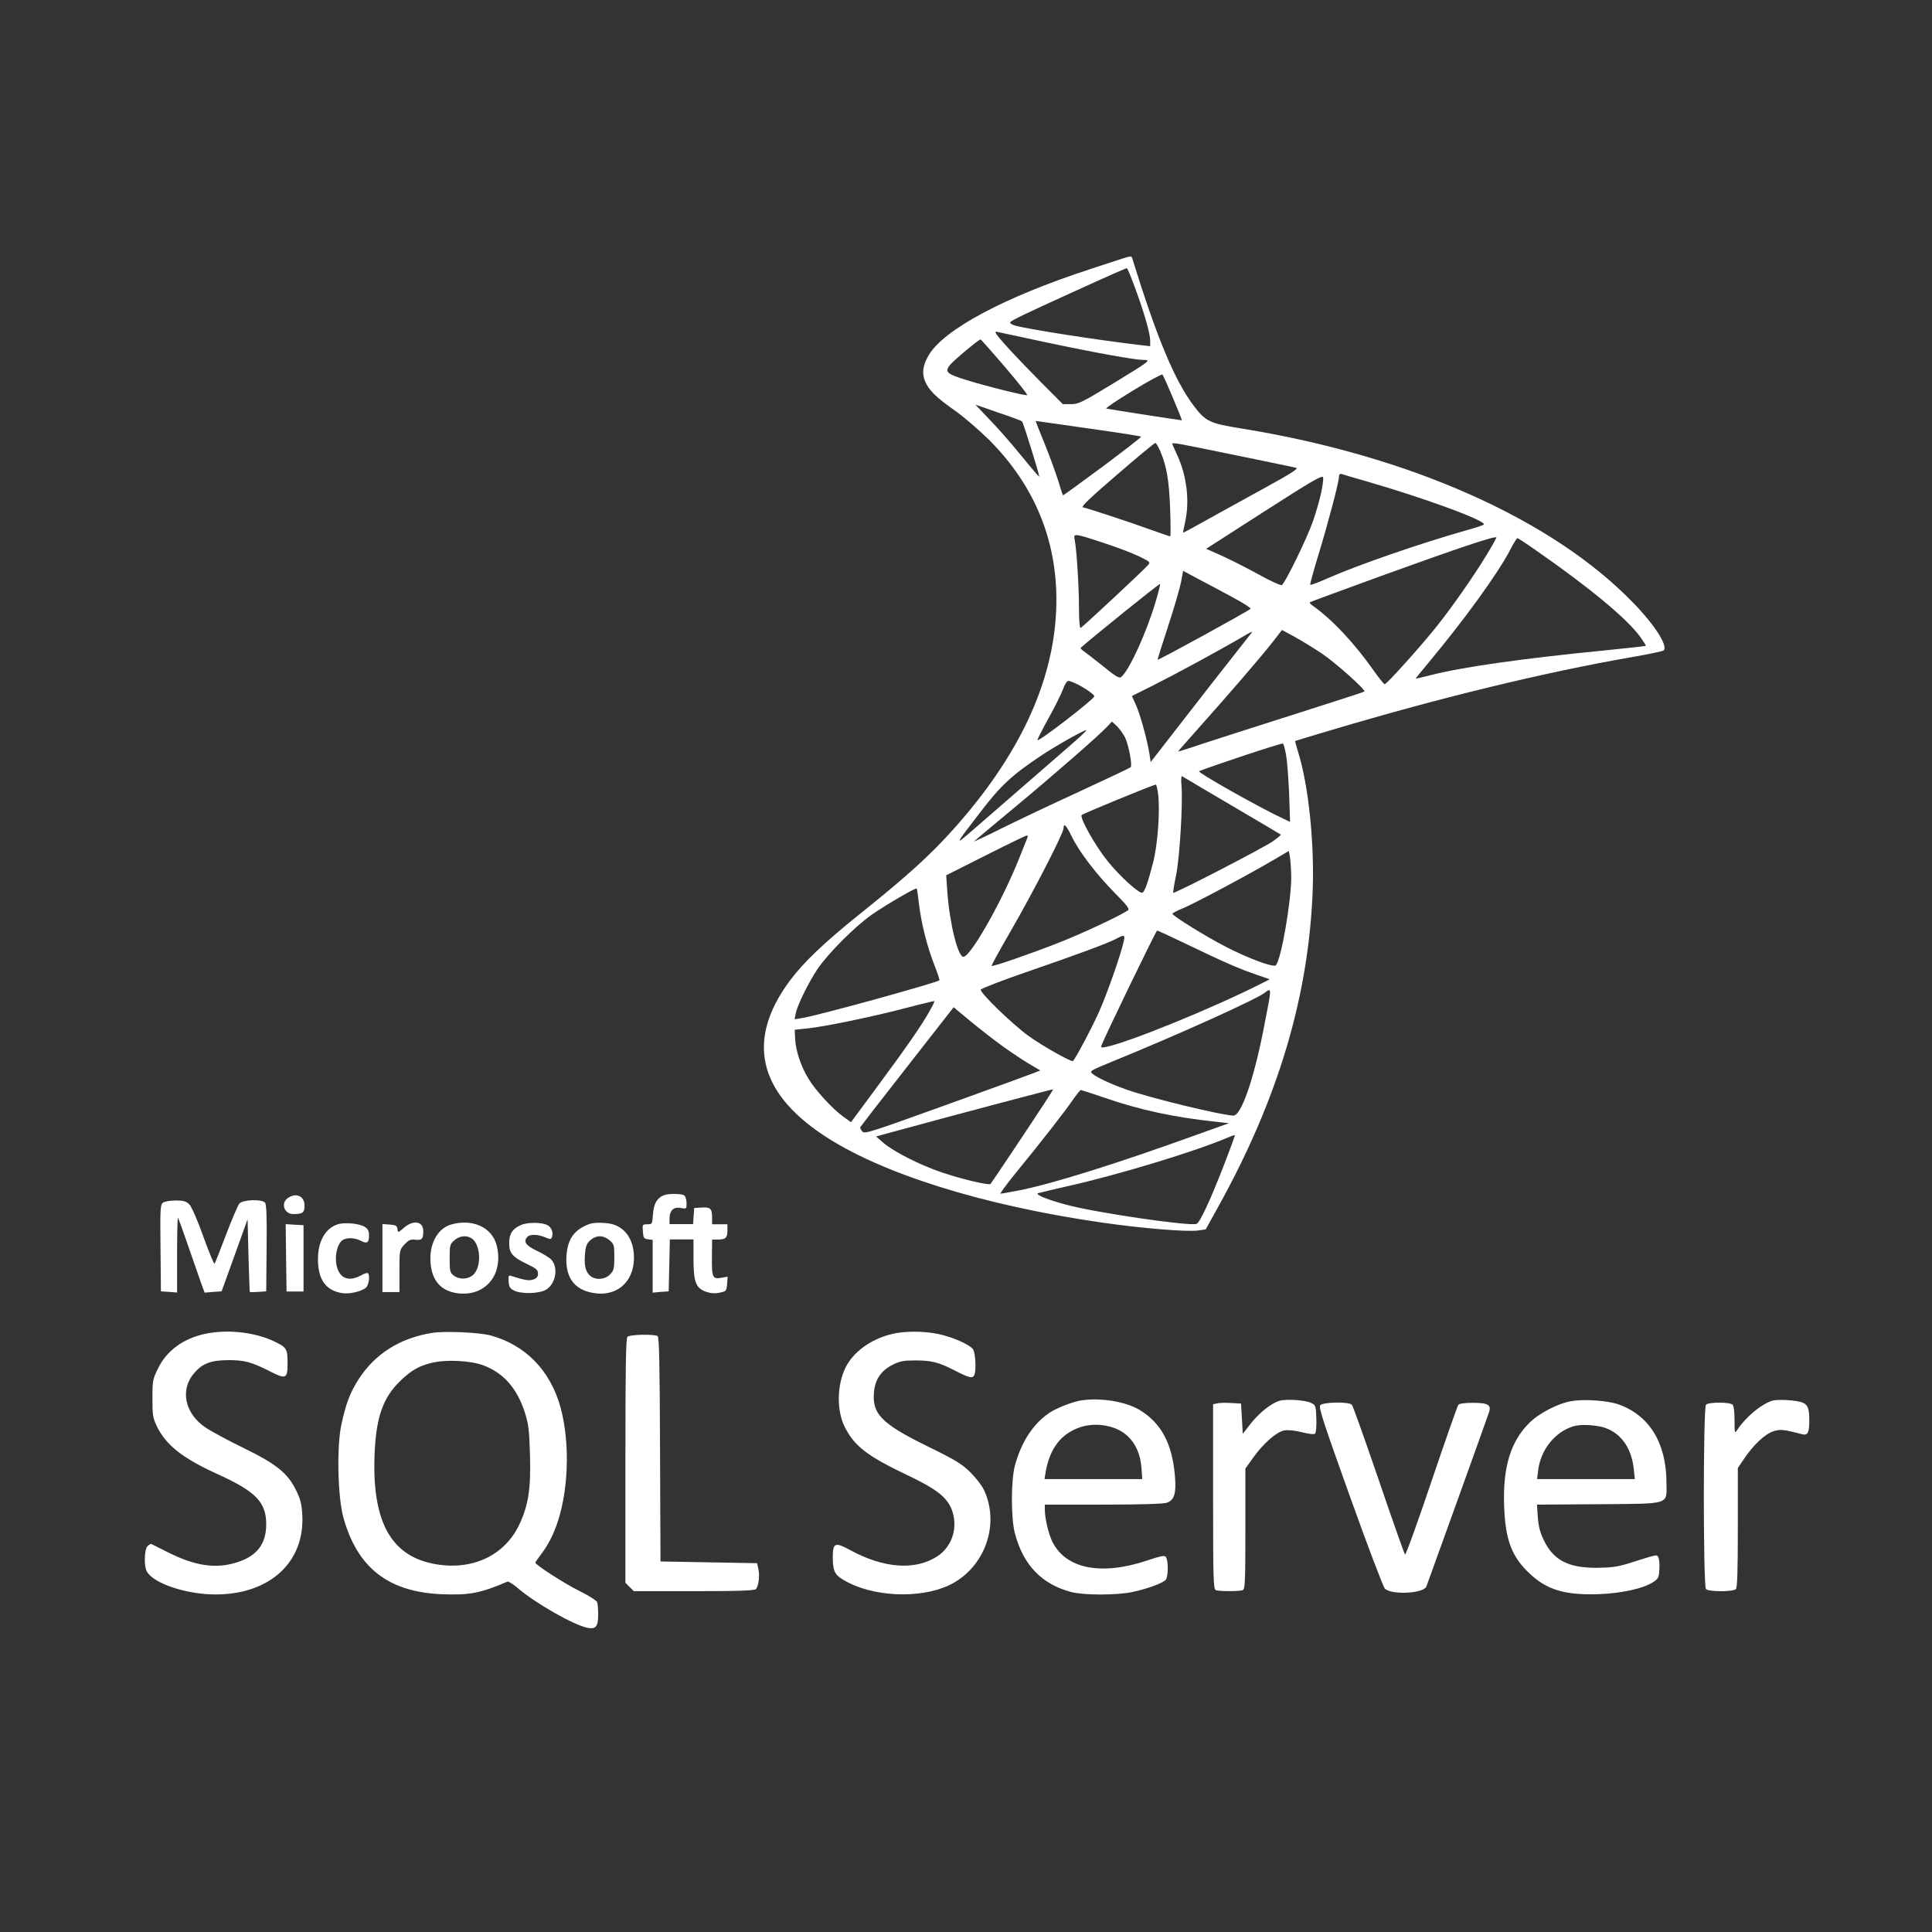 <svg width="38" height="38" viewBox="0 0 38 38" fill="none" xmlns="http://www.w3.org/2000/svg">
<rect x="0" y="0" width="38" height="38" fill="#333333" stroke="none"/>
<path d="M22.107 5.076C22.05 5.093 21.752 5.192 21.437 5.295C19.753 5.845 18.558 6.483 18.264 6.991C18.15 7.184 18.13 7.343 18.195 7.498C18.269 7.674 18.405 7.811 18.78 8.074C18.956 8.199 19.253 8.454 19.449 8.647C20.377 9.572 20.825 10.707 20.774 11.989C20.717 13.432 20.039 14.876 18.746 16.317C18.295 16.822 17.829 17.242 16.942 17.953C16.201 18.546 15.799 18.932 15.524 19.304C14.681 20.45 14.908 21.471 16.19 22.324C17.322 23.079 19.316 23.706 21.67 24.046C22.459 24.16 23.349 24.233 23.565 24.202L23.715 24.18L23.951 23.754C25.145 21.607 25.746 19.579 25.82 17.483C25.851 16.547 25.735 15.441 25.533 14.794C25.496 14.678 25.471 14.578 25.474 14.575C25.477 14.572 25.811 14.47 26.214 14.351C28.338 13.719 30.395 13.22 32.094 12.925C32.426 12.868 32.706 12.808 32.721 12.794C32.812 12.706 32.548 12.292 32.117 11.85C30.528 10.21 27.72 8.962 24.424 8.429C23.789 8.327 23.712 8.29 23.477 7.978C23.102 7.481 22.751 6.636 22.271 5.085C22.257 5.034 22.243 5.034 22.107 5.076V5.076ZM22.325 5.661C22.51 6.165 22.623 6.56 22.623 6.699V6.809L22.467 6.792C21.619 6.693 20.263 6.483 19.974 6.406C19.9 6.387 19.858 6.358 19.872 6.336C19.894 6.302 20.181 6.163 21.038 5.774C21.834 5.411 22.138 5.278 22.164 5.275C22.175 5.272 22.246 5.448 22.325 5.661ZM20.53 6.724C21.565 6.943 22.322 7.079 22.487 7.079C22.649 7.079 22.632 7.093 21.869 7.558C21.281 7.915 21.213 7.949 21.066 7.949H20.904L20.467 7.51C19.94 6.977 19.582 6.585 19.582 6.54C19.582 6.523 19.594 6.517 19.608 6.526C19.622 6.528 20.039 6.619 20.53 6.724V6.724ZM19.764 7.215C20.019 7.513 20.215 7.762 20.204 7.771C20.181 7.791 19.455 7.612 19.012 7.476C18.624 7.357 18.578 7.317 18.68 7.184C18.748 7.096 19.248 6.679 19.285 6.676C19.296 6.676 19.509 6.917 19.764 7.215V7.215ZM23.071 7.828C23.173 8.069 23.25 8.264 23.247 8.267C23.241 8.27 21.88 8.06 21.761 8.037C21.735 8.032 21.965 7.876 22.277 7.686C22.589 7.496 22.85 7.354 22.864 7.368C22.878 7.382 22.969 7.586 23.071 7.828V7.828ZM20.102 8.287C20.127 8.313 20.453 9.359 20.439 9.373C20.433 9.379 20.28 9.2 20.096 8.973C19.911 8.747 19.634 8.426 19.472 8.261L19.183 7.958L19.631 8.114C19.88 8.196 20.09 8.276 20.102 8.287V8.287ZM21.403 8.426C21.968 8.505 22.436 8.579 22.444 8.588C22.453 8.596 22.11 8.863 21.687 9.178C21.262 9.492 20.913 9.748 20.907 9.742C20.901 9.736 20.859 9.606 20.811 9.447C20.762 9.291 20.643 8.965 20.544 8.721C20.445 8.477 20.365 8.279 20.371 8.279C20.374 8.279 20.839 8.347 21.403 8.426V8.426ZM22.822 8.877C22.946 9.169 22.995 9.447 23.015 10.006C23.026 10.307 23.026 10.55 23.017 10.55C23.006 10.55 22.827 10.488 22.62 10.414C22.206 10.264 21.395 9.997 21.298 9.978C21.256 9.969 21.452 9.782 21.968 9.339C22.368 8.993 22.708 8.712 22.725 8.712C22.739 8.712 22.782 8.786 22.822 8.877V8.877ZM24.277 8.948C24.901 9.076 25.448 9.189 25.491 9.2C25.553 9.215 25.403 9.308 24.742 9.671C24.288 9.921 23.772 10.204 23.596 10.304C23.42 10.403 23.273 10.48 23.27 10.477C23.267 10.474 23.284 10.38 23.309 10.27C23.403 9.864 23.343 9.359 23.156 8.956C23.102 8.84 23.057 8.735 23.057 8.73C23.06 8.698 23.173 8.721 24.277 8.948V8.948ZM25.981 9.711C25.95 9.853 25.879 10.094 25.825 10.25C25.706 10.593 25.269 11.486 25.21 11.509C25.187 11.518 24.98 11.424 24.756 11.299C24.532 11.175 24.206 11.01 24.036 10.933L23.724 10.794L24.867 10.06C25.814 9.453 26.013 9.336 26.024 9.39C26.032 9.427 26.013 9.569 25.981 9.711V9.711ZM26.818 9.45C28.004 9.79 29.257 10.25 29.184 10.318C29.169 10.332 29.014 10.383 28.84 10.431C27.944 10.684 26.699 11.115 26.117 11.373C25.936 11.453 25.78 11.512 25.771 11.501C25.763 11.492 25.834 11.231 25.93 10.919C26.117 10.307 26.336 9.481 26.336 9.376C26.336 9.331 26.353 9.314 26.395 9.325C26.424 9.336 26.614 9.393 26.818 9.45V9.45ZM21.715 10.681C21.985 10.769 22.302 10.891 22.419 10.95C22.629 11.055 22.632 11.058 22.572 11.123C22.464 11.243 21.287 12.34 21.253 12.352C21.236 12.357 21.222 12.193 21.222 11.952C21.222 11.535 21.174 10.78 21.137 10.613C21.108 10.485 21.131 10.488 21.715 10.681V10.681ZM29.249 10.899C28.991 11.328 28.562 11.938 28.256 12.323C27.941 12.717 27.275 13.458 27.235 13.458C27.221 13.458 27.124 13.339 27.02 13.191C26.639 12.649 26.2 12.181 25.814 11.909C25.777 11.884 25.755 11.855 25.763 11.847C25.771 11.838 26.404 11.606 27.167 11.328C28.71 10.769 29.391 10.542 29.433 10.57C29.439 10.573 29.357 10.721 29.249 10.899V10.899ZM30.213 10.826C31.28 11.569 32.003 12.17 32.264 12.53C32.329 12.621 32.377 12.698 32.372 12.703C32.366 12.709 32.023 12.746 31.609 12.788C29.955 12.95 28.778 13.117 28.154 13.276C27.987 13.319 27.848 13.35 27.845 13.347C27.842 13.344 27.953 13.208 28.092 13.041C28.812 12.176 29.465 11.277 29.706 10.809C29.771 10.684 29.833 10.585 29.845 10.585C29.859 10.585 30.023 10.692 30.213 10.826V10.826ZM24.245 11.748C24.45 11.858 24.606 11.957 24.597 11.974C24.58 12.006 22.785 12.99 22.768 12.976C22.765 12.973 22.856 12.678 22.975 12.318C23.094 11.957 23.207 11.566 23.23 11.447L23.27 11.228L23.573 11.39C23.741 11.478 24.041 11.637 24.245 11.748V11.748ZM22.739 11.804C22.566 12.405 22.215 13.183 22.053 13.316C22.016 13.347 21.942 13.305 21.707 13.112C21.54 12.979 21.369 12.845 21.324 12.814C21.281 12.783 21.247 12.752 21.256 12.743C21.381 12.621 22.81 11.467 22.819 11.484C22.822 11.495 22.788 11.64 22.739 11.804V11.804ZM25.995 12.851C26.265 13.032 26.866 13.568 26.835 13.602C26.827 13.611 26.217 13.809 25.482 14.042C24.747 14.275 23.928 14.539 23.661 14.626C23.395 14.717 23.173 14.785 23.171 14.782C23.168 14.78 23.355 14.567 23.585 14.309C24.186 13.636 24.804 12.919 25.026 12.635L25.215 12.391L25.462 12.525C25.596 12.598 25.837 12.746 25.995 12.851V12.851ZM24.603 12.465C24.586 12.488 24.424 12.692 24.243 12.922C24.061 13.152 23.624 13.71 23.273 14.164L22.632 14.989L22.612 14.851C22.572 14.581 22.427 14.051 22.345 13.872L22.263 13.69L22.671 13.486C23.091 13.276 23.97 12.8 24.382 12.559C24.634 12.411 24.651 12.403 24.603 12.465V12.465ZM21.199 13.463C21.366 13.549 21.523 13.662 21.523 13.696C21.523 13.75 20.436 14.589 20.405 14.558C20.399 14.55 20.496 14.357 20.623 14.127C20.751 13.898 20.879 13.639 20.91 13.551C20.941 13.463 20.986 13.393 21.012 13.393C21.038 13.39 21.12 13.424 21.199 13.463V13.463ZM22.124 14.496C22.198 14.643 22.277 15.055 22.237 15.092C22.22 15.106 21.772 15.319 21.239 15.565C20.706 15.809 20.011 16.138 19.693 16.297C19.375 16.456 19.134 16.567 19.16 16.547C19.183 16.527 19.531 16.232 19.937 15.897C20.72 15.248 21.61 14.47 21.772 14.297L21.871 14.192L21.968 14.283C22.019 14.334 22.09 14.431 22.124 14.496V14.496ZM21.247 14.487C21.171 14.558 20.751 14.921 20.32 15.296C19.889 15.67 19.37 16.121 19.168 16.297C18.76 16.652 18.76 16.652 19.282 15.974C19.684 15.449 19.894 15.253 20.473 14.865C20.754 14.678 21.313 14.36 21.369 14.36C21.378 14.36 21.324 14.416 21.247 14.487ZM25.295 14.845C25.315 14.955 25.343 15.299 25.355 15.605L25.374 16.164L25.244 16.104C24.796 15.897 23.536 15.188 23.585 15.168C23.86 15.057 25.218 14.607 25.235 14.624C25.247 14.635 25.275 14.734 25.295 14.845ZM24.229 15.846C24.753 16.155 25.187 16.41 25.193 16.416C25.198 16.422 25.13 16.479 25.045 16.541C24.878 16.663 23.102 17.582 23.077 17.559C23.068 17.551 23.094 17.398 23.131 17.222C23.204 16.864 23.267 15.798 23.239 15.46C23.227 15.341 23.233 15.256 23.25 15.267C23.261 15.276 23.704 15.537 24.229 15.846V15.846ZM22.779 15.619C22.819 15.951 22.77 16.618 22.68 16.966C22.575 17.375 22.512 17.545 22.467 17.559C22.405 17.579 22.016 17.227 21.781 16.932C21.542 16.635 21.227 16.076 21.276 16.03C21.304 16.002 22.688 15.432 22.734 15.432C22.745 15.429 22.765 15.514 22.779 15.619V15.619ZM21.08 16.453C21.227 16.757 21.562 17.193 21.928 17.565C22.164 17.803 22.223 17.88 22.186 17.905C22.022 18.016 21.284 18.362 20.819 18.544C20.255 18.765 19.52 19.02 19.503 18.997C19.497 18.989 19.665 18.683 19.877 18.317C20.337 17.52 20.918 16.388 20.918 16.294C20.921 16.178 20.969 16.226 21.08 16.453V16.453ZM20.209 16.473C20.201 16.496 20.13 16.672 20.053 16.864C19.727 17.693 19.092 18.819 18.95 18.819C18.839 18.819 18.678 18.163 18.632 17.534L18.61 17.216L19.387 16.825C19.815 16.609 20.178 16.433 20.195 16.433C20.212 16.43 20.218 16.45 20.209 16.473ZM25.397 17.239C25.4 17.715 25.201 18.87 25.094 18.986C25.048 19.034 24.558 18.853 24.112 18.623C23.715 18.419 23.06 18.013 23.06 17.971C23.06 17.959 23.159 17.908 23.284 17.857C23.519 17.758 24.617 17.171 25.082 16.895L25.349 16.737L25.372 16.859C25.383 16.927 25.394 17.1 25.397 17.239V17.239ZM18.076 17.789C18.122 18.166 18.238 18.629 18.383 18.994C18.442 19.145 18.485 19.275 18.476 19.281C18.419 19.332 16.085 19.976 15.776 20.024L15.629 20.047L15.651 19.933C15.682 19.772 15.909 19.312 16.077 19.063C16.287 18.753 16.803 18.234 17.143 17.993C17.398 17.814 18.011 17.454 18.028 17.477C18.039 17.48 18.056 17.619 18.076 17.789V17.789ZM23.372 18.586C24.092 18.932 24.365 19.051 24.711 19.17L24.974 19.261L24.807 19.346C23.863 19.826 22.189 20.506 21.758 20.591C21.662 20.611 21.647 20.606 21.667 20.557C21.741 20.364 22.739 18.302 22.759 18.302C22.77 18.302 23.049 18.43 23.372 18.586V18.586ZM22.104 18.509C22.053 18.753 21.778 19.539 21.619 19.896C21.48 20.209 21.16 20.813 21.103 20.869C21.077 20.895 20.507 20.574 20.238 20.381C19.934 20.166 19.27 19.525 19.29 19.465C19.299 19.443 19.701 19.287 20.189 19.119C21.216 18.765 21.789 18.552 21.956 18.464C22.115 18.379 22.13 18.385 22.104 18.509V18.509ZM24.974 19.593C24.966 19.664 24.906 19.973 24.844 20.288C24.648 21.269 24.41 21.942 24.26 21.942C24.05 21.942 22.62 21.596 22.158 21.431C21.843 21.32 21.574 21.193 21.483 21.116C21.426 21.068 21.457 21.051 21.866 20.884C23.188 20.345 24.713 19.655 24.878 19.525C24.977 19.445 24.991 19.457 24.974 19.593V19.593ZM18.28 19.894C18.13 20.163 17.824 20.606 17.237 21.397L16.738 22.072L16.587 21.964C16.377 21.814 16.043 21.451 15.904 21.221C15.753 20.974 15.651 20.668 15.64 20.435L15.631 20.254L15.878 20.228C16.213 20.194 17.152 20.001 17.818 19.826C18.122 19.746 18.374 19.687 18.38 19.689C18.383 19.698 18.34 19.789 18.28 19.894V19.894ZM19.736 20.589C19.903 20.708 20.133 20.861 20.249 20.929L20.462 21.054L20.365 21.093C20.311 21.116 19.534 21.4 18.635 21.723C17.101 22.276 17.001 22.31 16.959 22.253C16.933 22.22 16.916 22.186 16.919 22.174C16.922 22.163 17.336 21.627 17.841 20.983L18.757 19.811L19.095 20.092C19.285 20.248 19.568 20.469 19.736 20.589ZM20.113 22.35C19.778 22.852 19.494 23.275 19.483 23.286C19.458 23.32 18.922 23.195 18.522 23.059C18.102 22.917 17.583 22.656 17.378 22.48L17.231 22.353L17.563 22.262C18.916 21.893 20.706 21.42 20.714 21.425C20.72 21.431 20.448 21.848 20.113 22.35V22.35ZM21.721 21.59C22.439 21.837 23.091 21.976 23.939 22.066L24.172 22.092L23.539 22.319C21.962 22.889 20.683 23.289 20.042 23.414C19.86 23.448 19.696 23.479 19.679 23.479C19.662 23.479 19.79 23.303 19.965 23.087C20.448 22.5 20.969 21.831 21.108 21.624C21.177 21.525 21.245 21.439 21.259 21.439C21.276 21.442 21.483 21.508 21.721 21.59V21.59ZM24.073 22.917C23.8 23.618 23.602 24.046 23.534 24.072C23.4 24.123 21.537 23.85 20.967 23.694C20.589 23.592 20.348 23.493 20.419 23.468C20.448 23.459 20.717 23.394 21.02 23.326C22.005 23.104 23.508 22.648 24.132 22.381C24.211 22.347 24.282 22.322 24.288 22.327C24.294 22.333 24.197 22.597 24.073 22.917V22.917ZM13.053 23.51C12.92 23.567 12.857 23.677 12.843 23.884C12.829 24.077 12.829 24.08 12.732 24.08C12.636 24.08 12.633 24.086 12.645 24.222C12.653 24.35 12.664 24.364 12.747 24.375L12.837 24.387V25.425L12.993 25.41L13.152 25.399L13.164 24.889L13.175 24.378H13.64V24.752C13.64 25.218 13.688 25.34 13.89 25.408C13.98 25.439 14.066 25.445 14.156 25.425C14.284 25.399 14.29 25.391 14.301 25.254L14.312 25.11L14.202 25.13C14.009 25.164 13.998 25.141 14.003 24.67L14.006 24.381H14.102C14.27 24.381 14.307 24.35 14.307 24.211V24.08H14.006V23.955C14.006 23.771 13.975 23.74 13.802 23.751L13.654 23.76L13.643 23.919L13.632 24.077H13.169V23.964C13.169 23.808 13.252 23.731 13.393 23.76C13.501 23.779 13.504 23.779 13.504 23.669C13.504 23.609 13.484 23.538 13.464 23.516C13.419 23.476 13.152 23.47 13.053 23.51V23.51ZM5.661 23.564C5.517 23.666 5.588 23.879 5.769 23.879C5.956 23.879 5.99 23.853 5.99 23.709C5.987 23.524 5.823 23.451 5.661 23.564ZM3.205 23.655C3.154 23.692 3.148 23.777 3.157 24.548L3.165 25.399L3.324 25.41L3.483 25.422V24.681C3.483 24.273 3.491 23.947 3.5 23.955C3.511 23.964 3.608 24.233 3.718 24.554C3.829 24.874 3.942 25.201 3.971 25.28L4.025 25.425L4.192 25.41L4.359 25.399L4.615 24.69L4.87 23.981L4.887 24.69C4.898 25.081 4.91 25.405 4.912 25.41C4.915 25.416 4.992 25.416 5.077 25.41L5.236 25.399L5.244 24.551C5.25 23.953 5.242 23.689 5.213 23.655C5.154 23.581 4.776 23.595 4.708 23.672C4.68 23.706 4.561 23.981 4.447 24.282C4.334 24.582 4.232 24.84 4.22 24.855C4.209 24.869 4.11 24.628 3.999 24.321C3.889 24.009 3.767 23.731 3.724 23.689C3.664 23.629 3.613 23.612 3.455 23.612C3.35 23.612 3.236 23.632 3.205 23.655V23.655ZM6.643 24.08C6.399 24.16 6.254 24.412 6.254 24.767C6.254 25.164 6.404 25.379 6.722 25.433C6.867 25.459 7.114 25.402 7.199 25.325C7.255 25.274 7.281 25.084 7.236 25.042C7.224 25.03 7.162 25.05 7.097 25.087C6.855 25.218 6.677 25.144 6.62 24.891C6.583 24.724 6.623 24.509 6.711 24.415C6.782 24.338 6.958 24.333 7.094 24.404C7.221 24.469 7.258 24.446 7.258 24.299C7.258 24.216 7.238 24.171 7.179 24.134C7.077 24.063 6.776 24.038 6.643 24.08V24.08ZM7.945 24.148C7.828 24.25 7.828 24.25 7.817 24.174C7.808 24.108 7.786 24.094 7.664 24.086L7.522 24.075V25.413H7.857V24.999C7.857 24.585 7.857 24.585 7.956 24.477C8.038 24.389 8.075 24.372 8.174 24.384C8.299 24.398 8.325 24.369 8.325 24.213C8.325 24.021 8.132 23.987 7.945 24.148V24.148ZM8.869 24.086C8.6 24.165 8.435 24.48 8.469 24.852C8.501 25.195 8.676 25.391 8.994 25.436C9.556 25.513 9.922 25.053 9.763 24.474C9.666 24.134 9.281 23.964 8.869 24.086V24.086ZM9.261 24.347C9.437 24.44 9.482 24.849 9.337 25.042C9.247 25.161 9.045 25.183 8.923 25.087C8.849 25.027 8.844 24.999 8.844 24.75C8.844 24.491 8.849 24.472 8.937 24.395C9.034 24.31 9.159 24.293 9.261 24.347V24.347ZM10.248 24.094C10.078 24.168 10.015 24.267 10.015 24.452C10.015 24.65 10.078 24.724 10.375 24.866C10.546 24.948 10.582 24.979 10.582 25.05C10.582 25.11 10.557 25.144 10.489 25.166C10.404 25.195 10.324 25.181 10.055 25.096C10.004 25.079 9.995 25.093 10.004 25.206C10.012 25.314 10.032 25.345 10.114 25.385C10.254 25.453 10.588 25.447 10.727 25.374C10.928 25.266 10.991 24.94 10.843 24.775C10.809 24.738 10.687 24.662 10.566 24.605C10.344 24.5 10.29 24.423 10.367 24.333C10.418 24.273 10.568 24.273 10.719 24.335C10.818 24.378 10.838 24.378 10.855 24.338C10.889 24.247 10.849 24.14 10.767 24.097C10.656 24.038 10.373 24.038 10.248 24.094V24.094ZM11.601 24.072C11.306 24.177 11.172 24.355 11.144 24.673C11.11 25.064 11.252 25.314 11.558 25.405C12.072 25.555 12.472 25.257 12.469 24.727C12.466 24.406 12.321 24.171 12.072 24.086C11.955 24.046 11.691 24.038 11.601 24.072V24.072ZM11.989 24.395C12.077 24.469 12.083 24.491 12.083 24.727C12.083 24.948 12.074 24.988 12.001 25.064C11.896 25.175 11.697 25.183 11.598 25.084C11.513 24.999 11.487 24.889 11.507 24.659C11.518 24.509 11.541 24.457 11.612 24.392C11.731 24.29 11.87 24.293 11.989 24.395V24.395ZM5.627 24.738L5.636 25.402H5.97V24.097L5.795 24.089L5.619 24.077L5.627 24.738ZM4.03 26.236C3.602 26.329 3.279 26.565 3.109 26.914C3.004 27.127 2.998 27.158 2.998 27.504C2.998 27.838 3.006 27.89 3.089 28.06C3.267 28.426 3.596 28.684 4.283 28.996C5.032 29.336 5.236 29.546 5.236 29.98C5.236 30.374 5.051 30.61 4.646 30.734C4.243 30.859 3.84 30.8 3.318 30.539C3.145 30.451 2.989 30.374 2.978 30.369C2.964 30.363 2.933 30.383 2.901 30.411C2.839 30.476 2.828 30.8 2.887 30.907C3.012 31.143 3.667 31.361 4.237 31.361C5.31 31.361 6.002 30.723 5.945 29.784C5.934 29.58 5.908 29.481 5.823 29.311C5.656 28.973 5.44 28.797 4.785 28.477C4.481 28.329 4.149 28.15 4.045 28.079C3.63 27.802 3.534 27.328 3.826 26.999C3.988 26.814 4.152 26.755 4.49 26.752C4.81 26.752 4.941 26.786 5.31 26.973C5.627 27.135 5.656 27.121 5.656 26.806C5.656 26.522 5.639 26.497 5.349 26.363C4.966 26.196 4.453 26.145 4.03 26.236V26.236ZM8.501 26.216C7.868 26.318 7.38 26.624 7.054 27.127C6.889 27.382 6.799 27.62 6.714 28.023C6.62 28.462 6.643 29.441 6.753 29.844C7.026 30.834 7.635 31.31 8.679 31.356C9.23 31.378 9.442 31.339 9.981 31.109C10.001 31.1 10.092 31.157 10.182 31.234C10.529 31.534 11.289 31.965 11.555 32.017C11.72 32.048 11.765 31.994 11.765 31.761C11.765 31.653 11.757 31.543 11.745 31.512C11.734 31.48 11.575 31.381 11.388 31.288C11.101 31.146 10.529 30.777 10.529 30.734C10.529 30.726 10.582 30.652 10.645 30.567C10.914 30.215 11.076 29.725 11.133 29.089C11.175 28.604 11.136 28.085 11.025 27.682C10.824 26.953 10.333 26.451 9.641 26.264C9.411 26.207 8.753 26.176 8.501 26.216V26.216ZM9.505 26.854C9.902 27.002 10.165 27.302 10.319 27.77C10.395 28.006 10.409 28.114 10.424 28.613C10.444 29.282 10.392 29.605 10.217 29.98C9.936 30.581 9.32 30.882 8.603 30.771C7.712 30.635 7.321 29.963 7.366 28.644C7.392 27.887 7.528 27.489 7.879 27.155C8.086 26.956 8.237 26.868 8.478 26.809C8.756 26.735 9.249 26.758 9.505 26.854V26.854ZM17.54 26.239C17.129 26.338 16.78 26.593 16.63 26.9C16.459 27.251 16.454 27.748 16.616 28.068C16.806 28.445 17.061 28.641 17.855 29.018C18.456 29.305 18.658 29.472 18.74 29.753C18.836 30.085 18.712 30.431 18.434 30.612C18 30.893 17.381 30.848 16.721 30.488C16.423 30.326 16.38 30.343 16.38 30.63C16.38 30.896 16.417 30.976 16.599 31.08C17.157 31.41 18.088 31.452 18.666 31.18C19.364 30.851 19.679 29.986 19.35 29.299C19.307 29.211 19.188 29.058 19.08 28.953C18.916 28.791 18.785 28.712 18.235 28.443C17.322 27.994 17.14 27.802 17.194 27.345C17.223 27.118 17.342 26.951 17.552 26.846C17.696 26.772 17.776 26.758 17.997 26.758C18.326 26.758 18.459 26.792 18.791 26.962C19.075 27.107 19.134 27.118 19.166 27.039C19.205 26.939 19.185 26.607 19.137 26.537C19.072 26.446 18.74 26.298 18.459 26.239C18.178 26.179 17.793 26.176 17.54 26.239ZM12.341 26.293C12.31 26.324 12.301 26.911 12.301 28.732V31.131L12.384 31.214L12.466 31.296H13.652C14.559 31.296 14.843 31.285 14.871 31.253C14.922 31.188 14.945 30.992 14.916 30.862L14.891 30.746L13.941 30.729L12.991 30.712L12.982 28.508C12.976 26.797 12.965 26.298 12.934 26.278C12.863 26.239 12.386 26.247 12.341 26.293V26.293ZM21.256 27.546C21.094 27.572 20.771 27.699 20.638 27.79C20.317 28.009 20.09 28.358 19.962 28.826C19.883 29.123 19.883 29.858 19.962 30.161C20.127 30.783 20.49 31.16 21.069 31.313C21.321 31.378 21.959 31.378 22.271 31.313C22.566 31.251 22.873 31.137 22.929 31.072C22.983 31.009 22.98 30.672 22.927 30.618C22.898 30.59 22.81 30.61 22.575 30.689C21.67 30.995 20.972 30.862 20.703 30.332C20.623 30.176 20.55 29.864 20.55 29.688V29.594H21.698C22.424 29.594 22.884 29.58 22.949 29.557C23.097 29.506 23.136 29.379 23.111 29.05C23.06 28.397 22.841 27.989 22.413 27.731C22.141 27.566 21.636 27.484 21.256 27.546V27.546ZM21.869 28.071C22.209 28.173 22.419 28.462 22.45 28.862L22.467 29.092H20.544L20.567 28.953C20.626 28.607 20.771 28.349 20.995 28.196C21.247 28.023 21.562 27.977 21.869 28.071V28.071ZM25.156 27.555C24.997 27.606 24.767 27.79 24.603 27.997L24.444 28.201L24.427 27.904L24.41 27.606L24.211 27.595C24.101 27.589 23.979 27.592 23.936 27.603L23.86 27.62V29.438C23.86 31.066 23.865 31.256 23.914 31.276C23.982 31.302 24.376 31.302 24.441 31.276C24.489 31.259 24.495 31.12 24.495 30.071V28.885L24.643 28.678C24.844 28.394 25.105 28.165 25.255 28.136C25.335 28.122 25.459 28.133 25.607 28.17C25.752 28.207 25.848 28.216 25.868 28.196C25.885 28.179 25.896 28.043 25.891 27.901C25.882 27.645 25.876 27.634 25.783 27.592C25.666 27.535 25.284 27.512 25.156 27.555V27.555ZM30.908 27.558C30.644 27.603 30.27 27.796 30.077 27.989C29.711 28.355 29.558 28.86 29.584 29.608C29.606 30.283 29.731 30.618 30.086 30.95C30.423 31.27 30.781 31.375 31.427 31.356C31.901 31.339 32.326 31.245 32.522 31.114C32.619 31.049 32.63 31.024 32.638 30.859C32.644 30.76 32.633 30.655 32.616 30.627C32.582 30.573 32.61 30.567 32.046 30.746C31.816 30.817 31.694 30.834 31.41 30.837C30.849 30.839 30.559 30.689 30.369 30.303C30.29 30.142 30.262 30.028 30.247 29.841L30.23 29.594L31.433 29.586C32.877 29.574 32.78 29.605 32.777 29.16C32.775 28.377 32.437 27.833 31.827 27.62C31.606 27.546 31.161 27.515 30.908 27.558V27.558ZM31.538 28.074C31.87 28.173 32.088 28.468 32.133 28.885L32.156 29.092H30.233L30.253 28.925C30.301 28.516 30.582 28.165 30.945 28.054C31.084 28.011 31.356 28.023 31.538 28.074V28.074ZM34.851 27.552C34.635 27.623 34.337 27.872 34.173 28.119C34.119 28.201 34.116 28.196 34.116 27.935C34.116 27.77 34.102 27.651 34.077 27.628C34.023 27.575 33.608 27.575 33.555 27.628C33.498 27.685 33.498 31.2 33.555 31.256C33.608 31.31 34.088 31.31 34.142 31.256C34.17 31.228 34.181 30.91 34.181 30.045V28.874L34.306 28.689C34.491 28.414 34.723 28.199 34.885 28.15C35.024 28.108 35.078 28.114 35.449 28.21C35.554 28.238 35.586 28.179 35.586 27.955C35.586 27.705 35.563 27.637 35.458 27.589C35.35 27.541 34.962 27.515 34.851 27.552V27.552ZM25.967 27.64C25.933 27.682 26.035 27.994 26.552 29.435C26.895 30.394 27.204 31.208 27.238 31.245C27.366 31.375 27.998 31.344 28.055 31.205C28.097 31.095 29.269 27.841 29.291 27.765C29.331 27.631 29.26 27.592 28.974 27.592C28.806 27.592 28.701 27.606 28.682 27.634C28.665 27.657 28.426 28.335 28.154 29.14C27.882 29.946 27.649 30.593 27.635 30.576C27.621 30.561 27.388 29.903 27.119 29.112C26.849 28.321 26.611 27.657 26.591 27.631C26.54 27.566 26.018 27.575 25.967 27.64V27.64Z" fill="white"/>
</svg>
